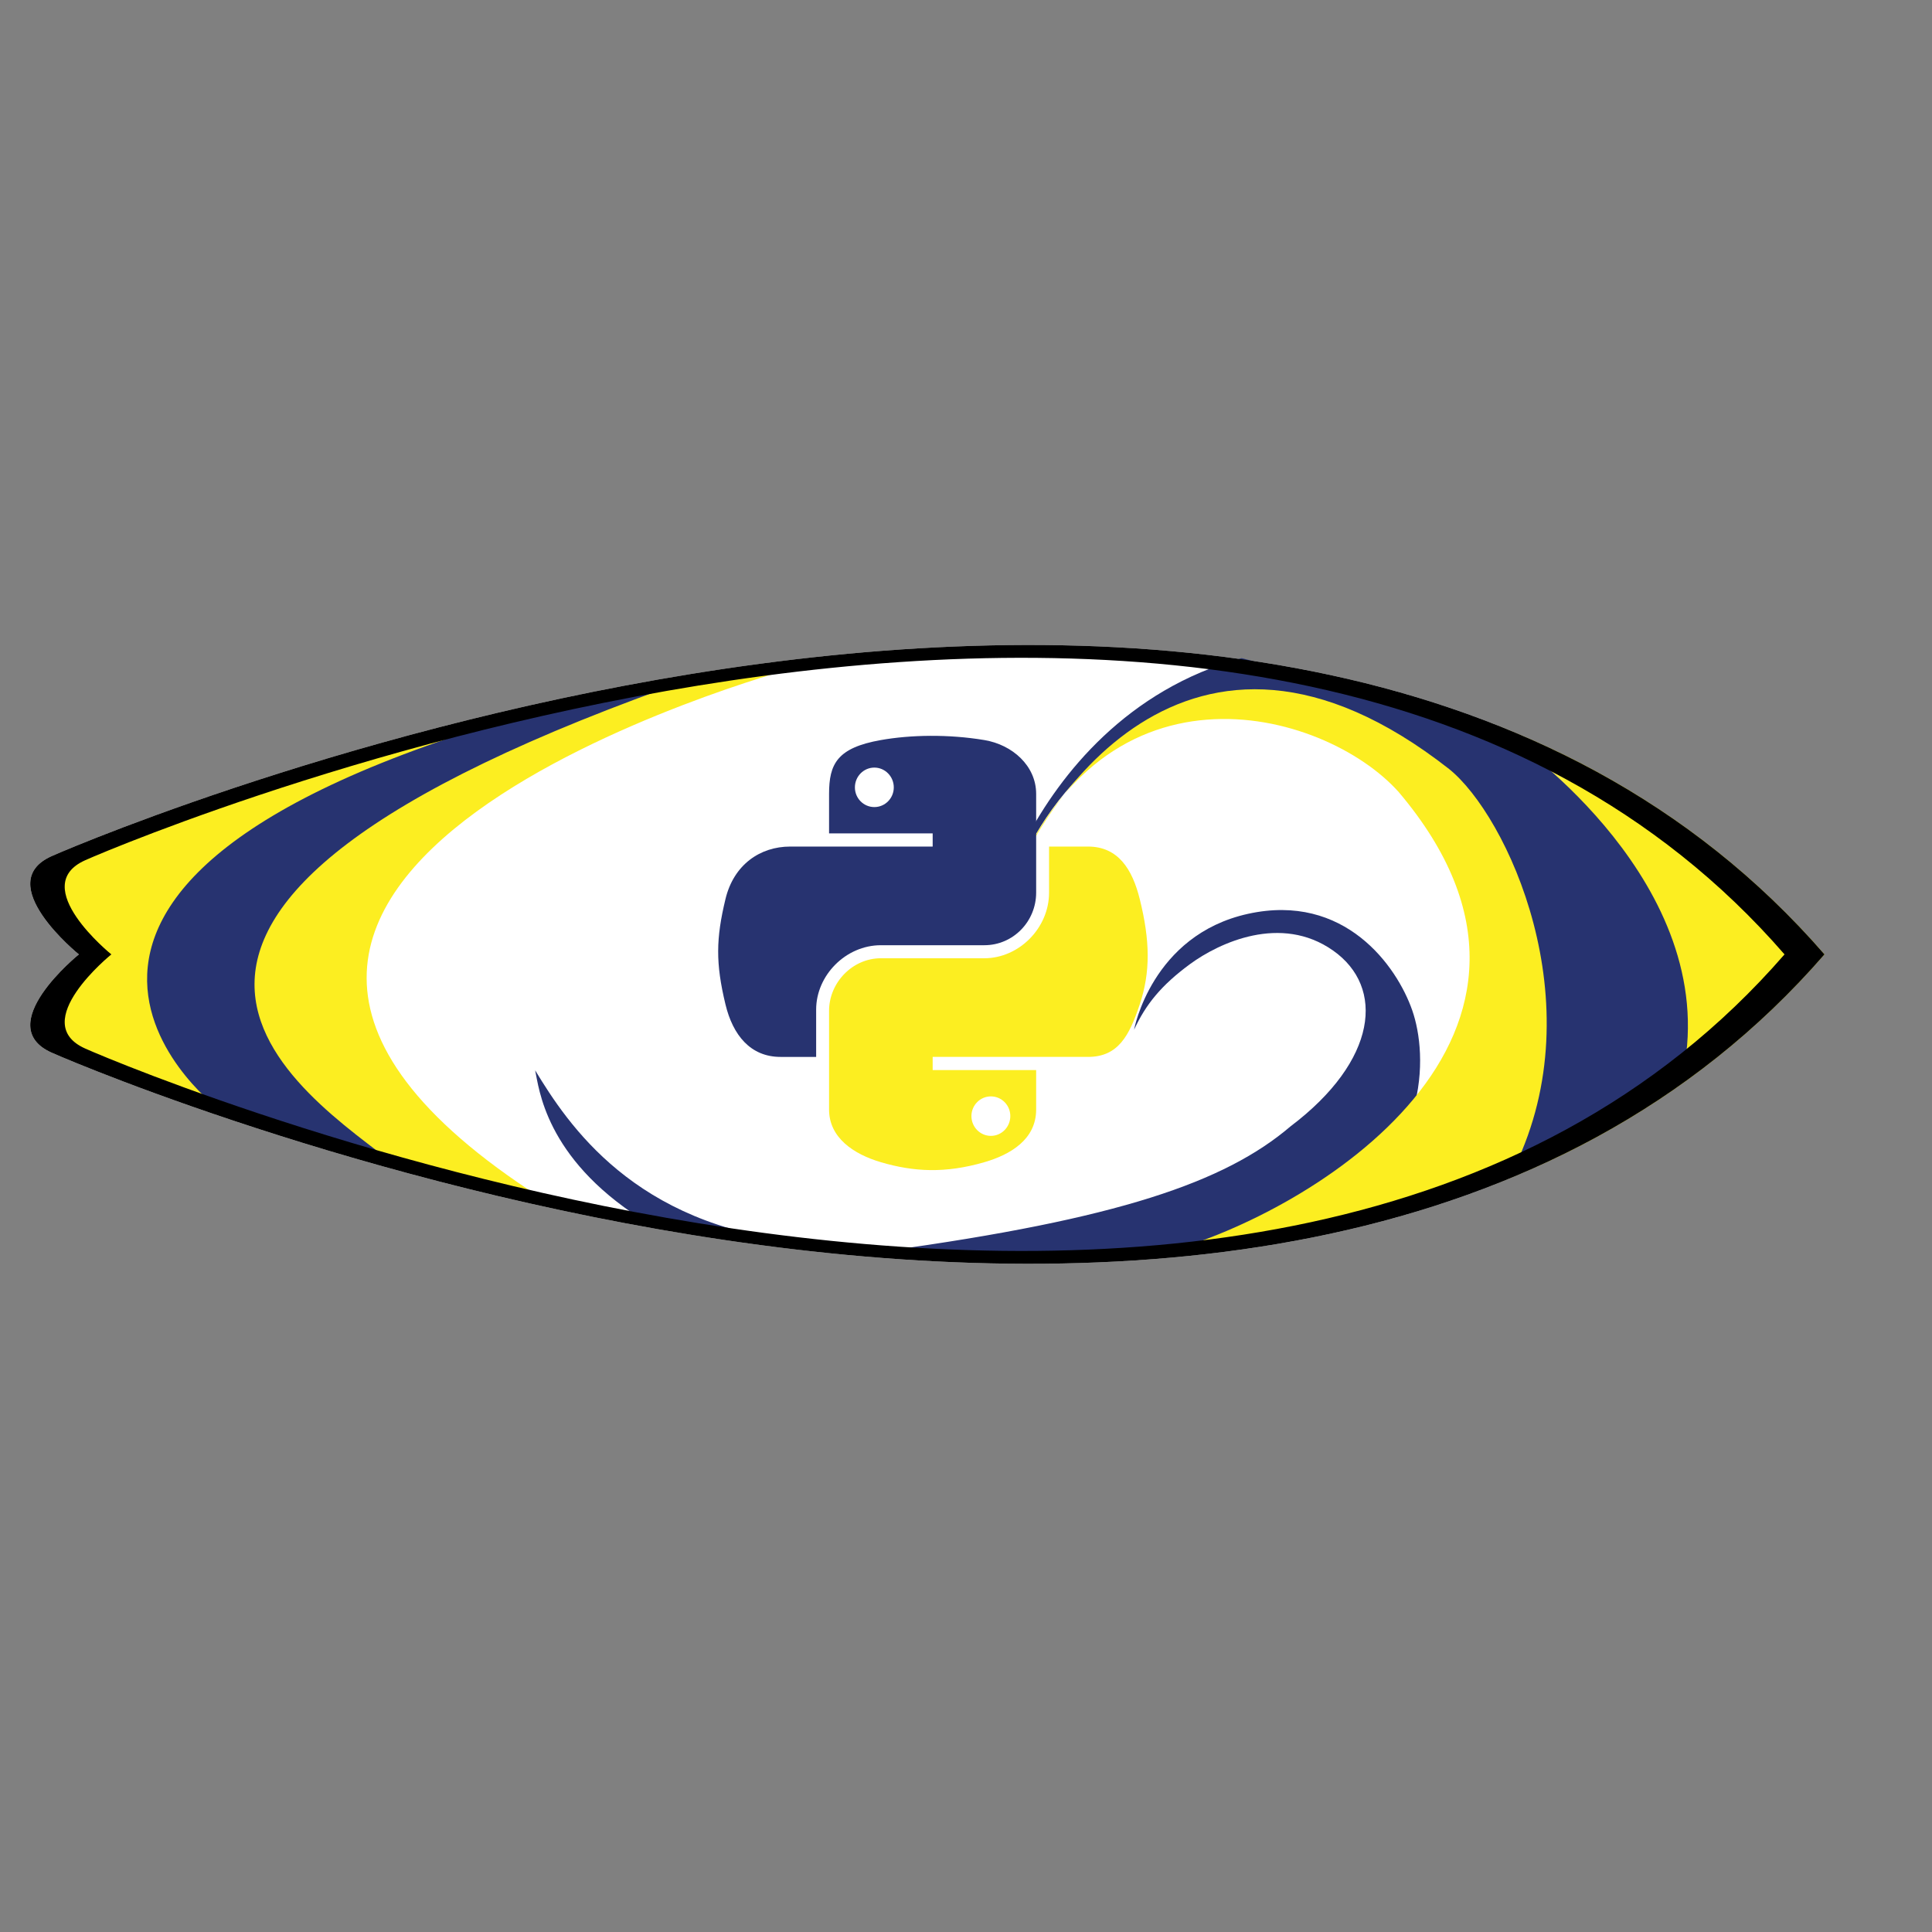 <?xml version="1.0" encoding="UTF-8" standalone="no"?>
<!-- Generator: Adobe Illustrator 14.0.0, SVG Export Plug-In . SVG Version: 6.00 Build 43363)  -->

<svg
   xmlns:dc="http://purl.org/dc/elements/1.1/"
   xmlns:cc="http://creativecommons.org/ns#"
   xmlns:rdf="http://www.w3.org/1999/02/22-rdf-syntax-ns#"
   xmlns:svg="http://www.w3.org/2000/svg"
   xmlns="http://www.w3.org/2000/svg"
   xmlns:xlink="http://www.w3.org/1999/xlink"
   xmlns:sodipodi="http://sodipodi.sourceforge.net/DTD/sodipodi-0.dtd"
   xmlns:inkscape="http://www.inkscape.org/namespaces/inkscape"
   version="1.1"
   x="0px"
   y="0px"
   width="500px"
   height="500px"
   viewBox="0 0 500 500"
   enable-background="new 0 0 500 500"
   xml:space="preserve"
   id="svg2"
   inkscape:version="0.48.2 r9819"
   sodipodi:docname="surfboard_openclipart.svg"><rect x="0" y="0" width="500" height="500" fill="#808080" stroke="none"/><defs
   id="defs56"><radialGradient
     gradientTransform="matrix(2.382716e-8,-0.296,1.437,4.683673e-7,-128.544,150.52)"
     gradientUnits="userSpaceOnUse"
     xlink:href="#linearGradient2795"
     id="radialGradient1480"
     fy="132.286"
     fx="61.519"
     r="29.037"
     cy="132.286"
     cx="61.519" /><linearGradient
     gradientTransform="matrix(0.563,0,0,0.568,-9.4,-5.305)"
     gradientUnits="userSpaceOnUse"
     xlink:href="#linearGradient4689"
     id="linearGradient1478"
     y2="114.398"
     x2="135.665"
     y1="20.604"
     x1="26.649" /><linearGradient
     gradientTransform="matrix(0.563,0,0,0.568,-9.4,-5.305)"
     gradientUnits="userSpaceOnUse"
     xlink:href="#linearGradient4671"
     id="linearGradient1475"
     y2="137.273"
     x2="112.031"
     y1="192.352"
     x1="150.961" /><radialGradient
     gradientTransform="matrix(1,0,0,0.178,0,108.743)"
     gradientUnits="userSpaceOnUse"
     xlink:href="#linearGradient2795"
     id="radialGradient2801"
     fy="132.286"
     fx="61.519"
     r="29.037"
     cy="132.286"
     cx="61.519" /><linearGradient
     gradientTransform="matrix(0.563,0,0,0.568,-11.597,-7.61)"
     gradientUnits="userSpaceOnUse"
     xlink:href="#linearGradient4689"
     id="linearGradient2258"
     y2="76.313"
     x2="26.67"
     y1="76.176"
     x1="172.942" /><linearGradient
     gradientTransform="matrix(0.563,0,0,0.568,-11.597,-7.61)"
     gradientUnits="userSpaceOnUse"
     xlink:href="#linearGradient4671"
     id="linearGradient2255"
     y2="144.757"
     x2="-65.309"
     y1="144.757"
     x1="224.24" /><linearGradient
     gradientTransform="translate(100.27,99.611)"
     gradientUnits="userSpaceOnUse"
     xlink:href="#linearGradient4671"
     id="linearGradient2250"
     y2="144.757"
     x2="-65.309"
     y1="144.757"
     x1="224.24" /><linearGradient
     gradientTransform="translate(100.27,99.611)"
     gradientUnits="userSpaceOnUse"
     xlink:href="#linearGradient4689"
     id="linearGradient2248"
     y2="76.313"
     x2="26.67"
     y1="77.476"
     x1="172.942" /><linearGradient
     gradientTransform="translate(100.27,99.611)"
     gradientUnits="userSpaceOnUse"
     xlink:href="#linearGradient4671"
     id="linearGradient2589"
     y2="144.757"
     x2="-65.309"
     y1="144.757"
     x1="224.24" /><linearGradient
     gradientTransform="translate(100.27,99.611)"
     gradientUnits="userSpaceOnUse"
     xlink:href="#linearGradient4689"
     id="linearGradient2587"
     y2="76.313"
     x2="26.67"
     y1="77.476"
     x1="172.942" /><linearGradient
     gradientTransform="translate(100.27,99.611)"
     gradientUnits="userSpaceOnUse"
     xlink:href="#linearGradient4689"
     id="linearGradient2990"
     y2="76.313"
     x2="26.67"
     y1="77.476"
     x1="172.942" /><linearGradient
     gradientTransform="translate(100.27,99.611)"
     gradientUnits="userSpaceOnUse"
     xlink:href="#linearGradient4671"
     id="linearGradient2987"
     y2="144.757"
     x2="-65.309"
     y1="144.757"
     x1="224.24" /><linearGradient
     id="linearGradient4689"><stop
       id="stop4691"
       offset="0"
       style="stop-color:#5a9fd4;stop-opacity:1" /><stop
       id="stop4693"
       offset="1"
       style="stop-color:#306998;stop-opacity:1" /></linearGradient><linearGradient
     id="linearGradient4671"><stop
       id="stop4673"
       offset="0"
       style="stop-color:#ffd43b;stop-opacity:1" /><stop
       id="stop4675"
       offset="1"
       style="stop-color:#ffe873;stop-opacity:1" /></linearGradient><linearGradient
     id="linearGradient3236"><stop
       id="stop3244"
       offset="0"
       style="stop-color:#f4f4f4;stop-opacity:1" /><stop
       id="stop3240"
       offset="1"
       style="stop-color:#ffffff;stop-opacity:1" /></linearGradient><linearGradient
     id="linearGradient3676"><stop
       id="stop3678"
       offset="0"
       style="stop-color:#b2b2b2;stop-opacity:0.5" /><stop
       id="stop3680"
       offset="1"
       style="stop-color:#b3b3b3;stop-opacity:0" /></linearGradient><linearGradient
     id="linearGradient2787"><stop
       id="stop2789"
       offset="0"
       style="stop-color:#7f7f7f;stop-opacity:0.5" /><stop
       id="stop2791"
       offset="1"
       style="stop-color:#7f7f7f;stop-opacity:0" /></linearGradient><linearGradient
     id="linearGradient2795"><stop
       id="stop2797"
       offset="0"
       style="stop-color:#b8b8b8;stop-opacity:0.498" /><stop
       id="stop2799"
       offset="1"
       style="stop-color:#7f7f7f;stop-opacity:0" /></linearGradient></defs><sodipodi:namedview
   pagecolor="#ffffff"
   bordercolor="#666666"
   borderopacity="1"
   objecttolerance="10"
   gridtolerance="10"
   guidetolerance="10"
   inkscape:pageopacity="0"
   inkscape:pageshadow="2"
   inkscape:window-width="1612"
   inkscape:window-height="1006"
   id="namedview54"
   showgrid="false"
   inkscape:zoom="1.4247736"
   inkscape:cx="183.49693"
   inkscape:cy="282.25861"
   inkscape:window-x="68"
   inkscape:window-y="0"
   inkscape:window-maximized="0"
   inkscape:current-layer="svg2" />
<g
   id="Color"
   transform="matrix(0,1,-1,0,486.995,6.995)">
	<linearGradient
   id="SVGID_1_"
   gradientUnits="userSpaceOnUse"
   x1="240"
   y1="479.165"
   x2="240"
   y2="14.825">
		<stop
   offset="0.123"
   style="stop-color:#FFFFFF"
   id="stop6" />
		<stop
   offset="0.81"
   style="stop-color:#FFFFFF"
   id="stop8" />
		<stop
   offset="0.859"
   style="stop-color:#FCEE21"
   id="stop10" />
	</linearGradient>
	<path
   d="M 240,14.825 C 80.351,153.422 207.544,457.807 214.562,473.597 221.58,489.387 240,466.579 240,466.579 c 0,0 18.42,22.808 25.438,7.018 C 272.456,457.807 399.648,153.422 240,14.825 z"
   id="path12"
   style="fill:url(#SVGID_1_)"
   inkscape:connector-curvature="0" />
	<g
   id="Layer_6">
		<linearGradient
   id="SVGID_2_"
   gradientUnits="userSpaceOnUse"
   x1="231.5"
   y1="474.782"
   x2="231.5"
   y2="347.5">
			<stop
   offset="0"
   style="stop-color:#FCEE21"
   id="stop16" />
			<stop
   offset="1"
   style="stop-color:#FCEE21"
   id="stop18" />
		</linearGradient>
		<path
   d="m 177,347.5 c 0,0 37,120.5 109,65 -5.5,16 -19.5,59.5 -27,59.5 -7.5,0 -19.5,-9.5 -19.5,-9.5 0,0 -14.5,17 -19.5,11 -5,-6 -29,-55.5 -43,-126"
   id="path20"
   style="fill:url(#SVGID_2_)"
   inkscape:connector-curvature="0" />
	</g>
	<g
   id="Layer_4">
		<path
   d="m 169,303.667 c 0,0 56.667,179.333 128,67.333 8.667,-39.333 43.332,-174 -2.667,-270.667 C 261,91 177,98.333 175,161.667 c 0,38 28.333,57.667 52,65.333 23.667,7.666 -47.333,-2 -63.667,-61.333 C 172.333,130 185,95 185,95 185,95 221.668,41.667 270.334,51.333 286.334,75 313,127.5 316.5,178 320,228.5 319,291.5 295,384 c -6.5,25.5 -15.5,47 -15.5,47 0,0 -61.5,80 -106.5,-98 -1,-6 -4,-29.333 -4,-29.333"
   id="path23"
   inkscape:connector-curvature="0"
   style="fill:#273370" />
	</g>
	<g
   id="Layer_5">
		<linearGradient
   id="SVGID_3_"
   gradientUnits="userSpaceOnUse"
   x1="228.523"
   y1="233.985"
   x2="318.733"
   y2="233.985">
			<stop
   offset="0"
   style="stop-color:#E56525"
   id="stop27" />
			<stop
   offset="0.976"
   style="stop-color:#E56525"
   id="stop29" />
		</linearGradient>
		<path
   d="m 259.5,193.5 c 0,0 -24.5,-4.5 -30,-29.5 -5.5,-25 13.5,-38.5 25,-42.5 11.5,-4 38.5,-5 58,25.5 3.5,21.5 14,97.5 -4,174 -16,25 -34,26.5 -38.5,27.5 14,-8.5 40.089,-25.62 44.5,-69 1.5,-14.75 3.488,-12.741 2.25,-21.75 C 308.5,197.75 299,170 284.5,153 c -17,-22.5 -36,-24.5 -45.5,-11 -9.5,13.5 -2,29.5 3.5,37 5.5,7.5 10.5,11.5 17,14.5 z"
   id="path31"
   style="fill:#273370;fill-opacity:1"
   inkscape:connector-curvature="0" />
	</g>
	<g
   id="Layer_3">
		<path
   d="m 166,282 c 0,0 53,196 137,65 12,-67 17,-93 14,-162 -10,-37 -56,-113.333 -119,-60 -21.667,19.333 -38,79 29,102 -25,-8 -88,-47.333 -35,-115 12,-15 60.333,-37.667 103,-17 15,43 45,118 0,289 -19,24 -65,101 -127,-78 0,-13 -2,-24 -2,-24"
   id="path34"
   style="fill:#fcee21;fill-opacity:1"
   inkscape:connector-curvature="0" />
	</g>
</g>
<g
   id="Outline"
   transform="matrix(0,1,-1,0,486.995,6.995)">
	<path
   d="M 240,14.825 C 80.351,153.422 207.544,457.807 214.562,473.597 221.58,489.387 240,466.579 240,466.579 c 0,0 18.42,22.808 25.438,7.018 C 272.456,457.807 399.648,153.422 240,14.825 z M 264.383,464.91 C 257.656,480.047 240,458.183 240,458.183 c 0,0 -17.657,21.863 -24.384,6.727 C 208.89,449.775 86.97,158.012 240,25.162 c 153.029,132.85 31.109,424.613 24.383,439.748 z"
   id="path37"
   inkscape:connector-curvature="0" />
</g>
<g
   id="Shadows">
	<linearGradient
   id="SVGID_4_"
   gradientUnits="userSpaceOnUse"
   x1="240"
   y1="243.867"
   x2="271"
   y2="243.867">
		<stop
   offset="0"
   style="stop-color:#020202;stop-opacity:0.26"
   id="stop41" />
		<stop
   offset="1"
   style="stop-color:#020202;stop-opacity:0"
   id="stop43" />
	</linearGradient>
	
	<linearGradient
   id="SVGID_5_"
   gradientUnits="userSpaceOnUse"
   x1="-54"
   y1="91"
   x2="-54"
   y2="91">
		<stop
   offset="0"
   style="stop-color:#020202"
   id="stop48" />
		<stop
   offset="1"
   style="stop-color:#020202"
   id="stop50" />
	</linearGradient>
	<path
   fill="url(#SVGID_5_)"
   d="M-54,91"
   id="path52" />
</g>
<g
   id="g2303"
   transform="translate(-330.867,175.653)"><path
     inkscape:connector-curvature="0"
     d="m 571.647,14.78 c -4.584,0.021 -8.961,0.412 -12.812,1.094 -11.346,2.005 -13.406,6.2 -13.406,13.938 l 0,10.219 26.812,0 0,3.406 -26.812,0 -10.062,0 c -7.792,0 -14.616,4.684 -16.75,13.594 -2.462,10.213 -2.571,16.586 0,27.25 1.906,7.938 6.458,13.594 14.25,13.594 l 9.219,0 0,-12.25 c 0,-8.85 7.657,-16.656 16.75,-16.656 l 26.781,0 c 7.455,0 13.406,-6.138 13.406,-13.625 l 0,-25.531 c 0,-7.266 -6.13,-12.725 -13.406,-13.938 -4.606,-0.767 -9.385,-1.115 -13.969,-1.094 z m -14.5,8.219 c 2.77,0 5.031,2.299 5.031,5.125 0,2.816 -2.262,5.094 -5.031,5.094 -2.779,-1e-6 -5.031,-2.277 -5.031,-5.094 0,-2.826 2.252,-5.125 5.031,-5.125 z"
     style="fill:#273370;fill-opacity:1"
     id="path1948" /><path
     inkscape:connector-curvature="0"
     d="m 602.366,43.436 0,11.906 c 0,9.231 -7.826,17 -16.75,17 l -26.781,0 c -7.336,0 -13.406,6.278 -13.406,13.625 l 0,25.531 c 0,7.266 6.319,11.54 13.406,13.625 8.487,2.496 16.626,2.947 26.781,0 6.75,-1.954 13.406,-5.888 13.406,-13.625 l 0,-10.219 -26.781,0 0,-3.406 26.781,0 13.406,0 c 7.792,0 10.696,-5.435 13.406,-13.594 2.799,-8.399 2.68,-16.476 0,-27.25 -1.926,-7.757 -5.604,-13.594 -13.406,-13.594 l -10.063,0 z m -15.062,64.656 c 2.779,1e-5 5.031,2.277 5.031,5.094 0,2.826 -2.252,5.125 -5.031,5.125 -2.77,0 -5.031,-2.299 -5.031,-5.125 0,-2.816 2.262,-5.094 5.031,-5.094 z"
     style="fill:#fcee21;fill-opacity:1"
     id="path1950" /></g></svg>